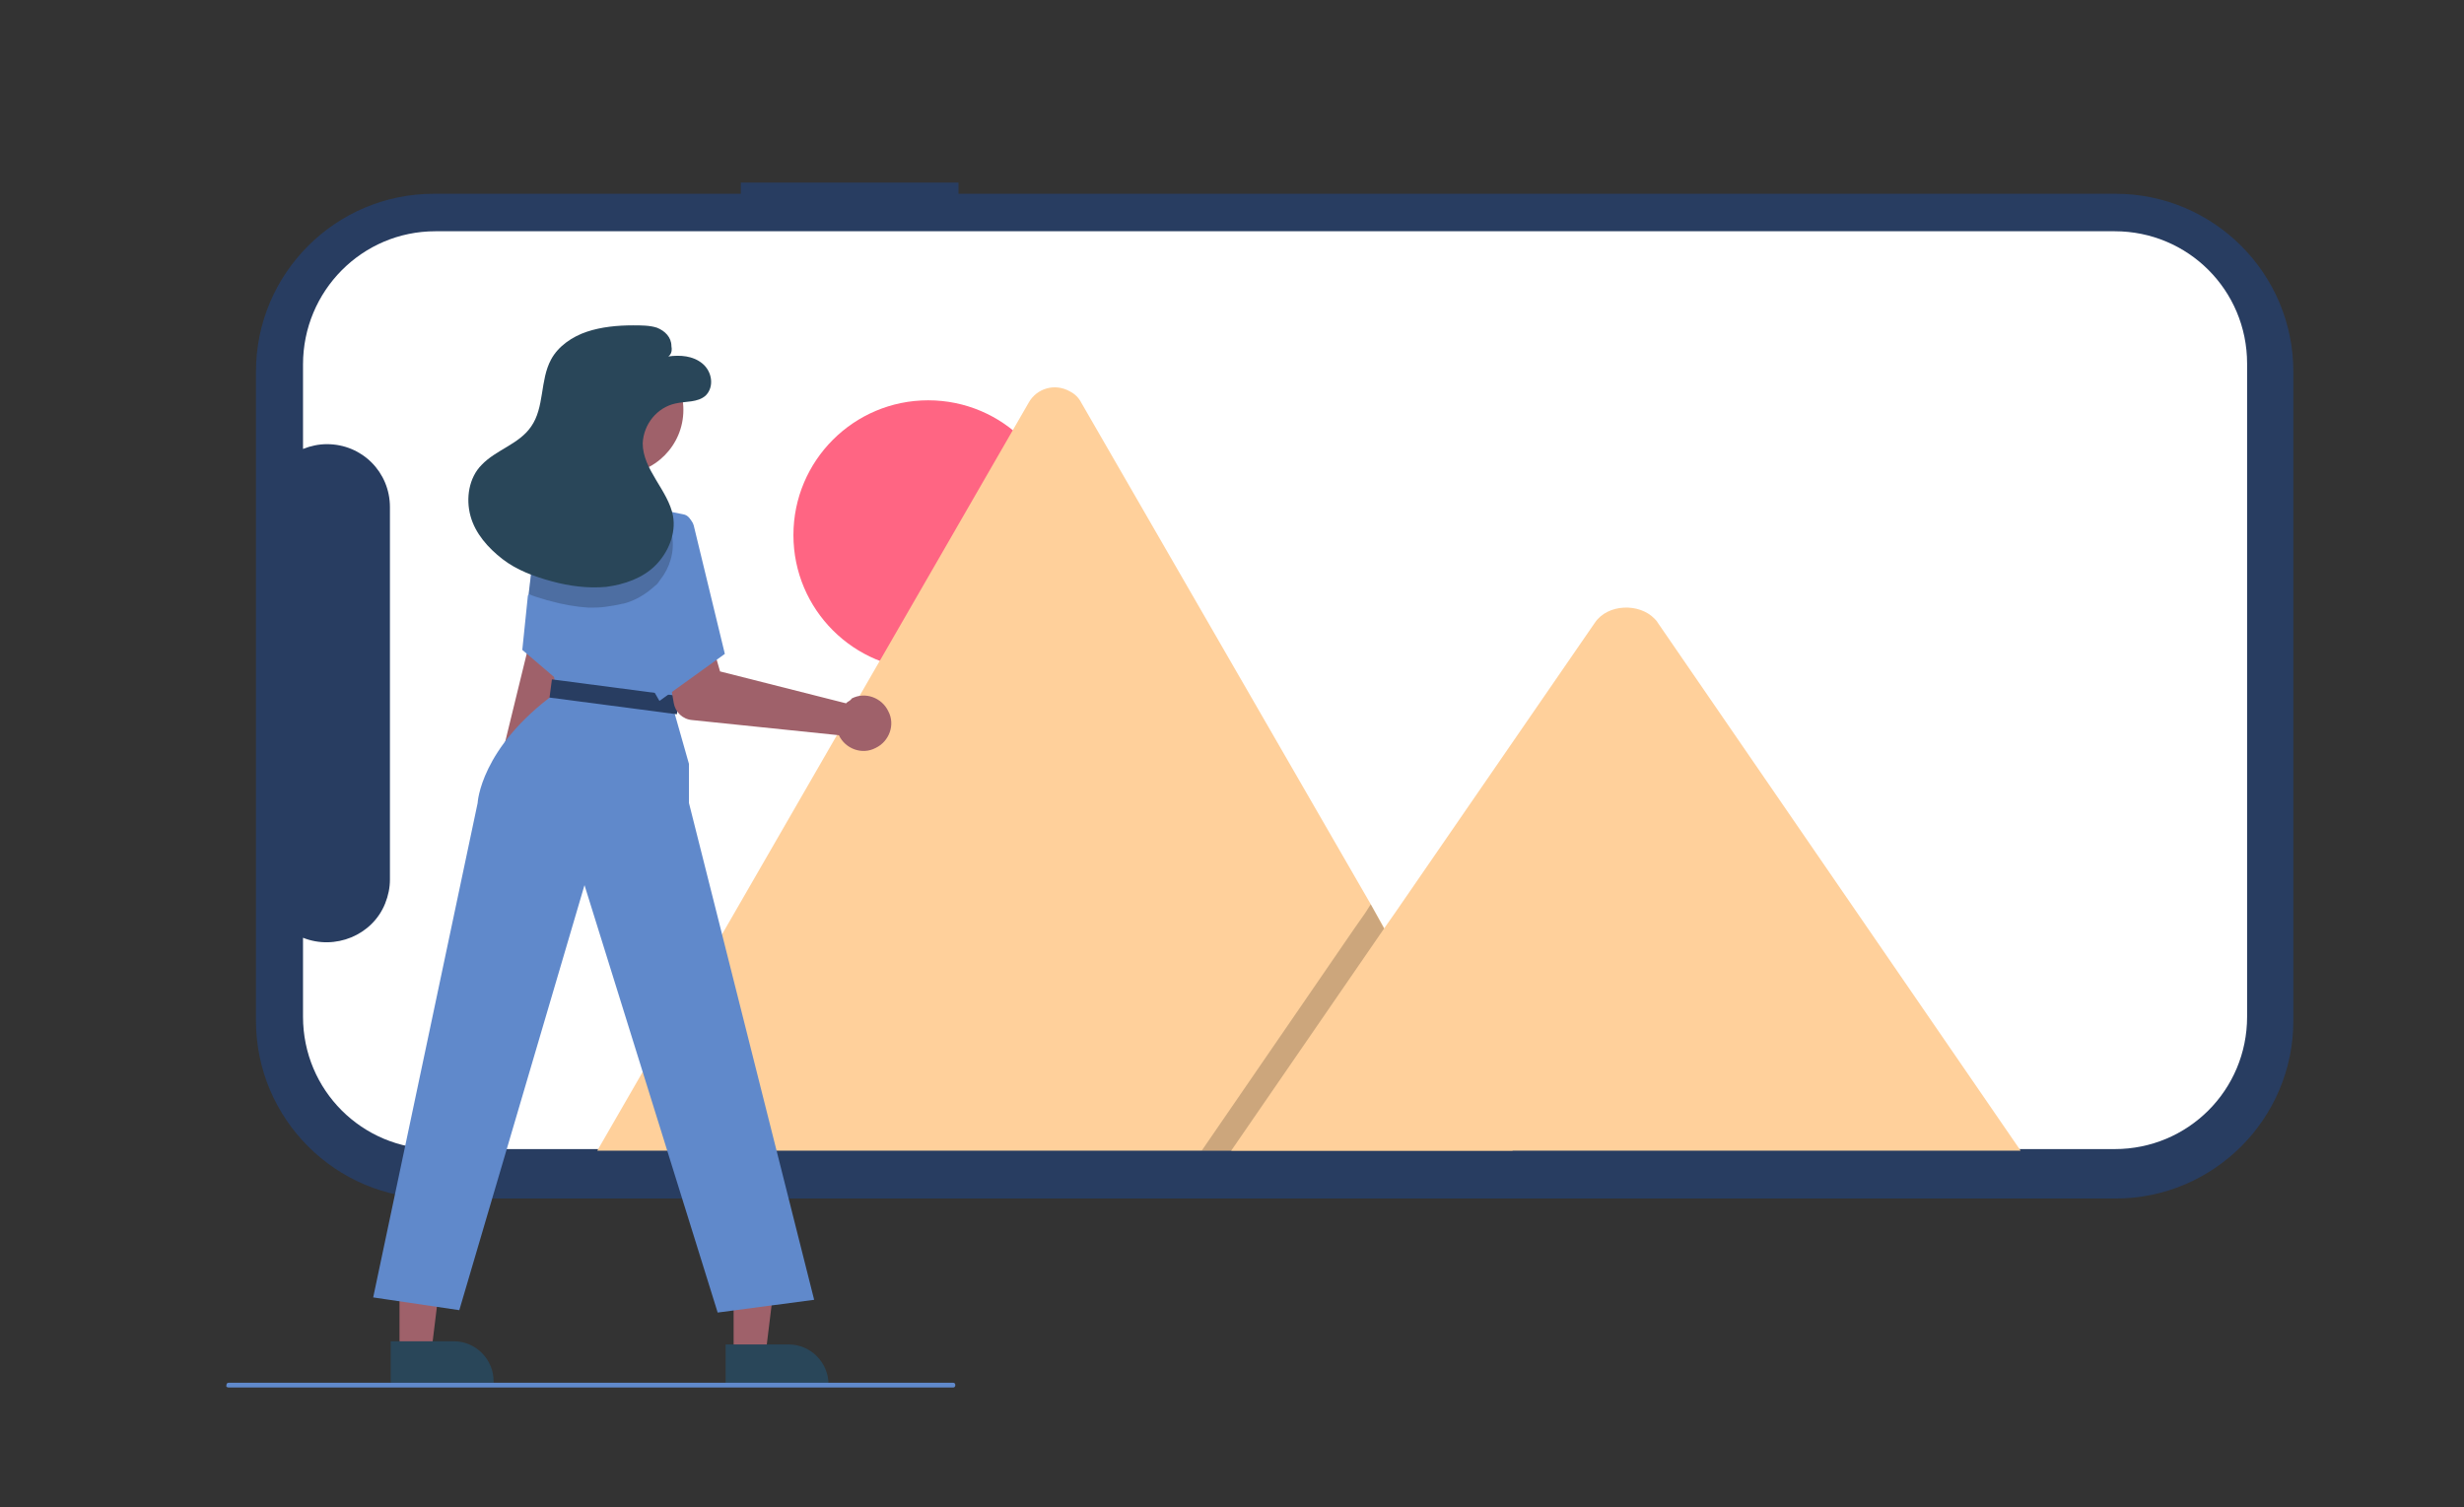 <?xml version="1.0" encoding="utf-8"?>
<!-- Generator: Adobe Illustrator 21.0.0, SVG Export Plug-In . SVG Version: 6.00 Build 0)  -->
<svg version="1.1" id="b578e6b2-033c-40ac-a2d2-0bd8957fb38d"
	 xmlns="http://www.w3.org/2000/svg" xmlns:xlink="http://www.w3.org/1999/xlink" x="0px" y="0px" viewBox="0 0 309 189"
	 style="enable-background:new 0 0 309 189;" xml:space="preserve">
<rect x="0" y="0" width="309" height="189" fill="#333333" stroke="none"/>
<style type="text/css">
	.st0{fill:#283D61;}
	.st1{fill:#FFFFFF;}
	.st2{fill:#FF6583;}
	.st3{fill:#FFD09B;}
	.st4{opacity:0.2;enable-background:new    ;}
	.st5{fill:#9F616A;}
	.st6{fill:#6089CB;}
	.st7{fill:#294659;}
	.st8{opacity:0.2;}
</style>
<path class="st0" d="M92.9,22.9v1.4H54.4c-12.3,0-22.3,10-22.3,22.3V128c0,12.3,10,22.3,22.3,22.3h210.9c12.3,0,22.3-10,22.3-22.3
	l0,0V46.6c0-12.3-10-22.3-22.3-22.3l0,0H120.2v-1.4H92.9z"/>
<path class="st1" d="M54.6,29h210.6c9.2,0,16.6,7.4,16.6,16.6v81.9c0,9.2-7.4,16.6-16.6,16.6H54.6c-9.2,0-16.6-7.4-16.6-16.6v-9.9
	c4,1.6,8.7-0.3,10.3-4.3c0.4-1,0.6-2,0.6-3V63.6c0-4.4-3.5-7.9-7.9-7.9c-1,0-2,0.2-3,0.6V45.7C38,36.5,45.4,29,54.6,29z"/>
<circle class="st2" cx="116.4" cy="67.1" r="16.9"/>
<path class="st3" d="M189.7,144.3H75.3c-0.1,0-0.3,0-0.4,0L129,50.5c1-1.8,3.3-2.5,5.2-1.4c0.6,0.3,1.1,0.8,1.4,1.4l36.3,62.9l1.7,3
	L189.7,144.3z"/>
<polygon class="st4" points="189.7,144.3 150.7,144.3 169.8,116.5 171.2,114.5 171.9,113.4 173.6,116.5 "/>
<path class="st3" d="M253.4,144.3h-99l19.2-27.9l1.4-2l25-36.3c1.6-2.4,5.6-2.5,7.5-0.5c0.1,0.1,0.3,0.3,0.4,0.5L253.4,144.3z"/>
<path class="st5" d="M61.6,101.4c-1.2-1.5-1-3.7,0.5-4.9c0.2-0.1,0.3-0.3,0.5-0.4L70.2,65l5.5,1.8l-8.2,30.9
	c0.9,1.8,0.1,3.9-1.7,4.7C64.3,103.1,62.6,102.7,61.6,101.4L61.6,101.4z"/>
<polygon class="st6" points="65.5,81.5 69.6,85 75.2,89.9 77.7,77.1 78,75.7 78.2,74.7 72.4,64.6 67.7,64.9 67.3,64.9 67.3,65 
	67.3,65.7 66.3,74.5 66.2,74.7 "/>
<polygon class="st5" points="92,169.9 96,169.9 97.9,154.4 92,154.4 "/>
<path class="st7" d="M91,168.6h7.9l0,0c2.8,0,5,2.3,5,5v0.2H91V168.6z"/>
<polygon class="st5" points="50.1,169.5 54.1,169.5 56,154 50.1,154 "/>
<path class="st7" d="M49,168.2h7.9l0,0c2.8,0,5,2.3,5,5v0.2H49L49,168.2z"/>
<path class="st6" d="M46.8,162.7l10.8,1.6l15.7-53.3l16.7,53.6l12.1-1.6l-15.7-62.3v-4.9l-2.1-7.4l0.2-2l1.5-14l0.7-6.1l0-0.4
	c0.1-0.7-0.4-1.3-1-1.4l0,0l-5-1h-8.3l-4.9,1.3L67.3,65l-0.2,0l0.1,0.6l1.1,9.6l0.1,0.5l1.1,9.2l0.2,2c-9.5,6.9-9.8,13.8-9.8,13.8
	L46.8,162.7z"/>
<circle class="st5" cx="77.6" cy="51.4" r="8.1"/>
<rect x="75.8" y="79.3" transform="matrix(0.13 -0.992 0.992 0.13 -19.605 152.363)" class="st0" width="2.3" height="16.1"/>
<path class="st5" d="M106.5,87.9c-0.2,0.1-0.3,0.2-0.4,0.3l-15.8-4l-1.1-3.8l-5.9,0.9l1.2,6.9c0.2,1.1,1.1,2,2.3,2.1l18.4,1.9
	c0.8,1.7,2.9,2.5,4.6,1.6c1.7-0.8,2.5-2.9,1.6-4.6c-0.8-1.7-2.9-2.5-4.6-1.6C106.7,87.8,106.6,87.8,106.5,87.9L106.5,87.9z"/>
<path class="st6" d="M82.2,66.7l2.8-2.1c0.8-0.3,1.8,0.5,2,1.3l3.9,16.1l-8.2,5.9L81.6,86L82.2,66.7z"/>
<g class="st8">
	<path d="M66.3,74.5c0.7,0.3,1.4,0.5,2.1,0.7c0.2,0.1,0.5,0.1,0.7,0.2c1.5,0.4,3.1,0.7,4.7,0.8c0.7,0,1.4,0,2.1-0.1
		c0.7-0.1,1.4-0.2,2.2-0.4c0,0,0.1,0,0.1,0c1.5-0.4,2.8-1.2,3.9-2.2c0.3-0.2,0.5-0.5,0.7-0.8c1.2-1.5,1.8-3.5,1.5-5.4
		c0-0.2-0.1-0.4-0.1-0.5c-0.1-0.5-0.3-0.9-0.5-1.3c-0.1-0.2-0.2-0.4-0.3-0.6l-3.7-1.2h-7l-4.9,1.3l-0.3,0V65l-0.2,0l0.1,0.6
		L66.3,74.5z"/>
</g>
<path class="st7" d="M83.8,44.7c1.5-0.2,3.1-0.1,4.3,0.9c1.2,1,1.5,2.9,0.4,4c-1,0.9-2.5,0.7-3.8,1c-2.3,0.5-4,2.6-4.1,5
	c0,3.3,3.2,5.9,3.8,9.1c0.4,2.2-0.6,4.6-2.2,6.2c-1.6,1.6-3.9,2.4-6.2,2.7c-2.3,0.2-4.6-0.1-6.8-0.7c-2.2-0.6-4.4-1.4-6.2-2.8
	s-3.4-3.2-4-5.4c-0.6-2.2-0.2-4.8,1.4-6.4c1.8-1.9,4.7-2.6,6.2-4.8c1.7-2.4,1.1-5.8,2.5-8.4c0.9-1.7,2.7-2.9,4.5-3.5
	s3.8-0.8,5.8-0.8c1,0,2.1,0,3,0.3c1,0.4,1.8,1.2,1.8,2.3C84.4,44.4,83.8,44.7,83.8,44.7z"/>
<path class="st6" d="M28.7,174h90.8c0.2,0,0.3-0.1,0.3-0.3c0-0.2-0.1-0.3-0.3-0.3H28.7c-0.2,0-0.3,0.1-0.3,0.3
	C28.3,173.9,28.5,174,28.7,174L28.7,174z"/>
</svg>
